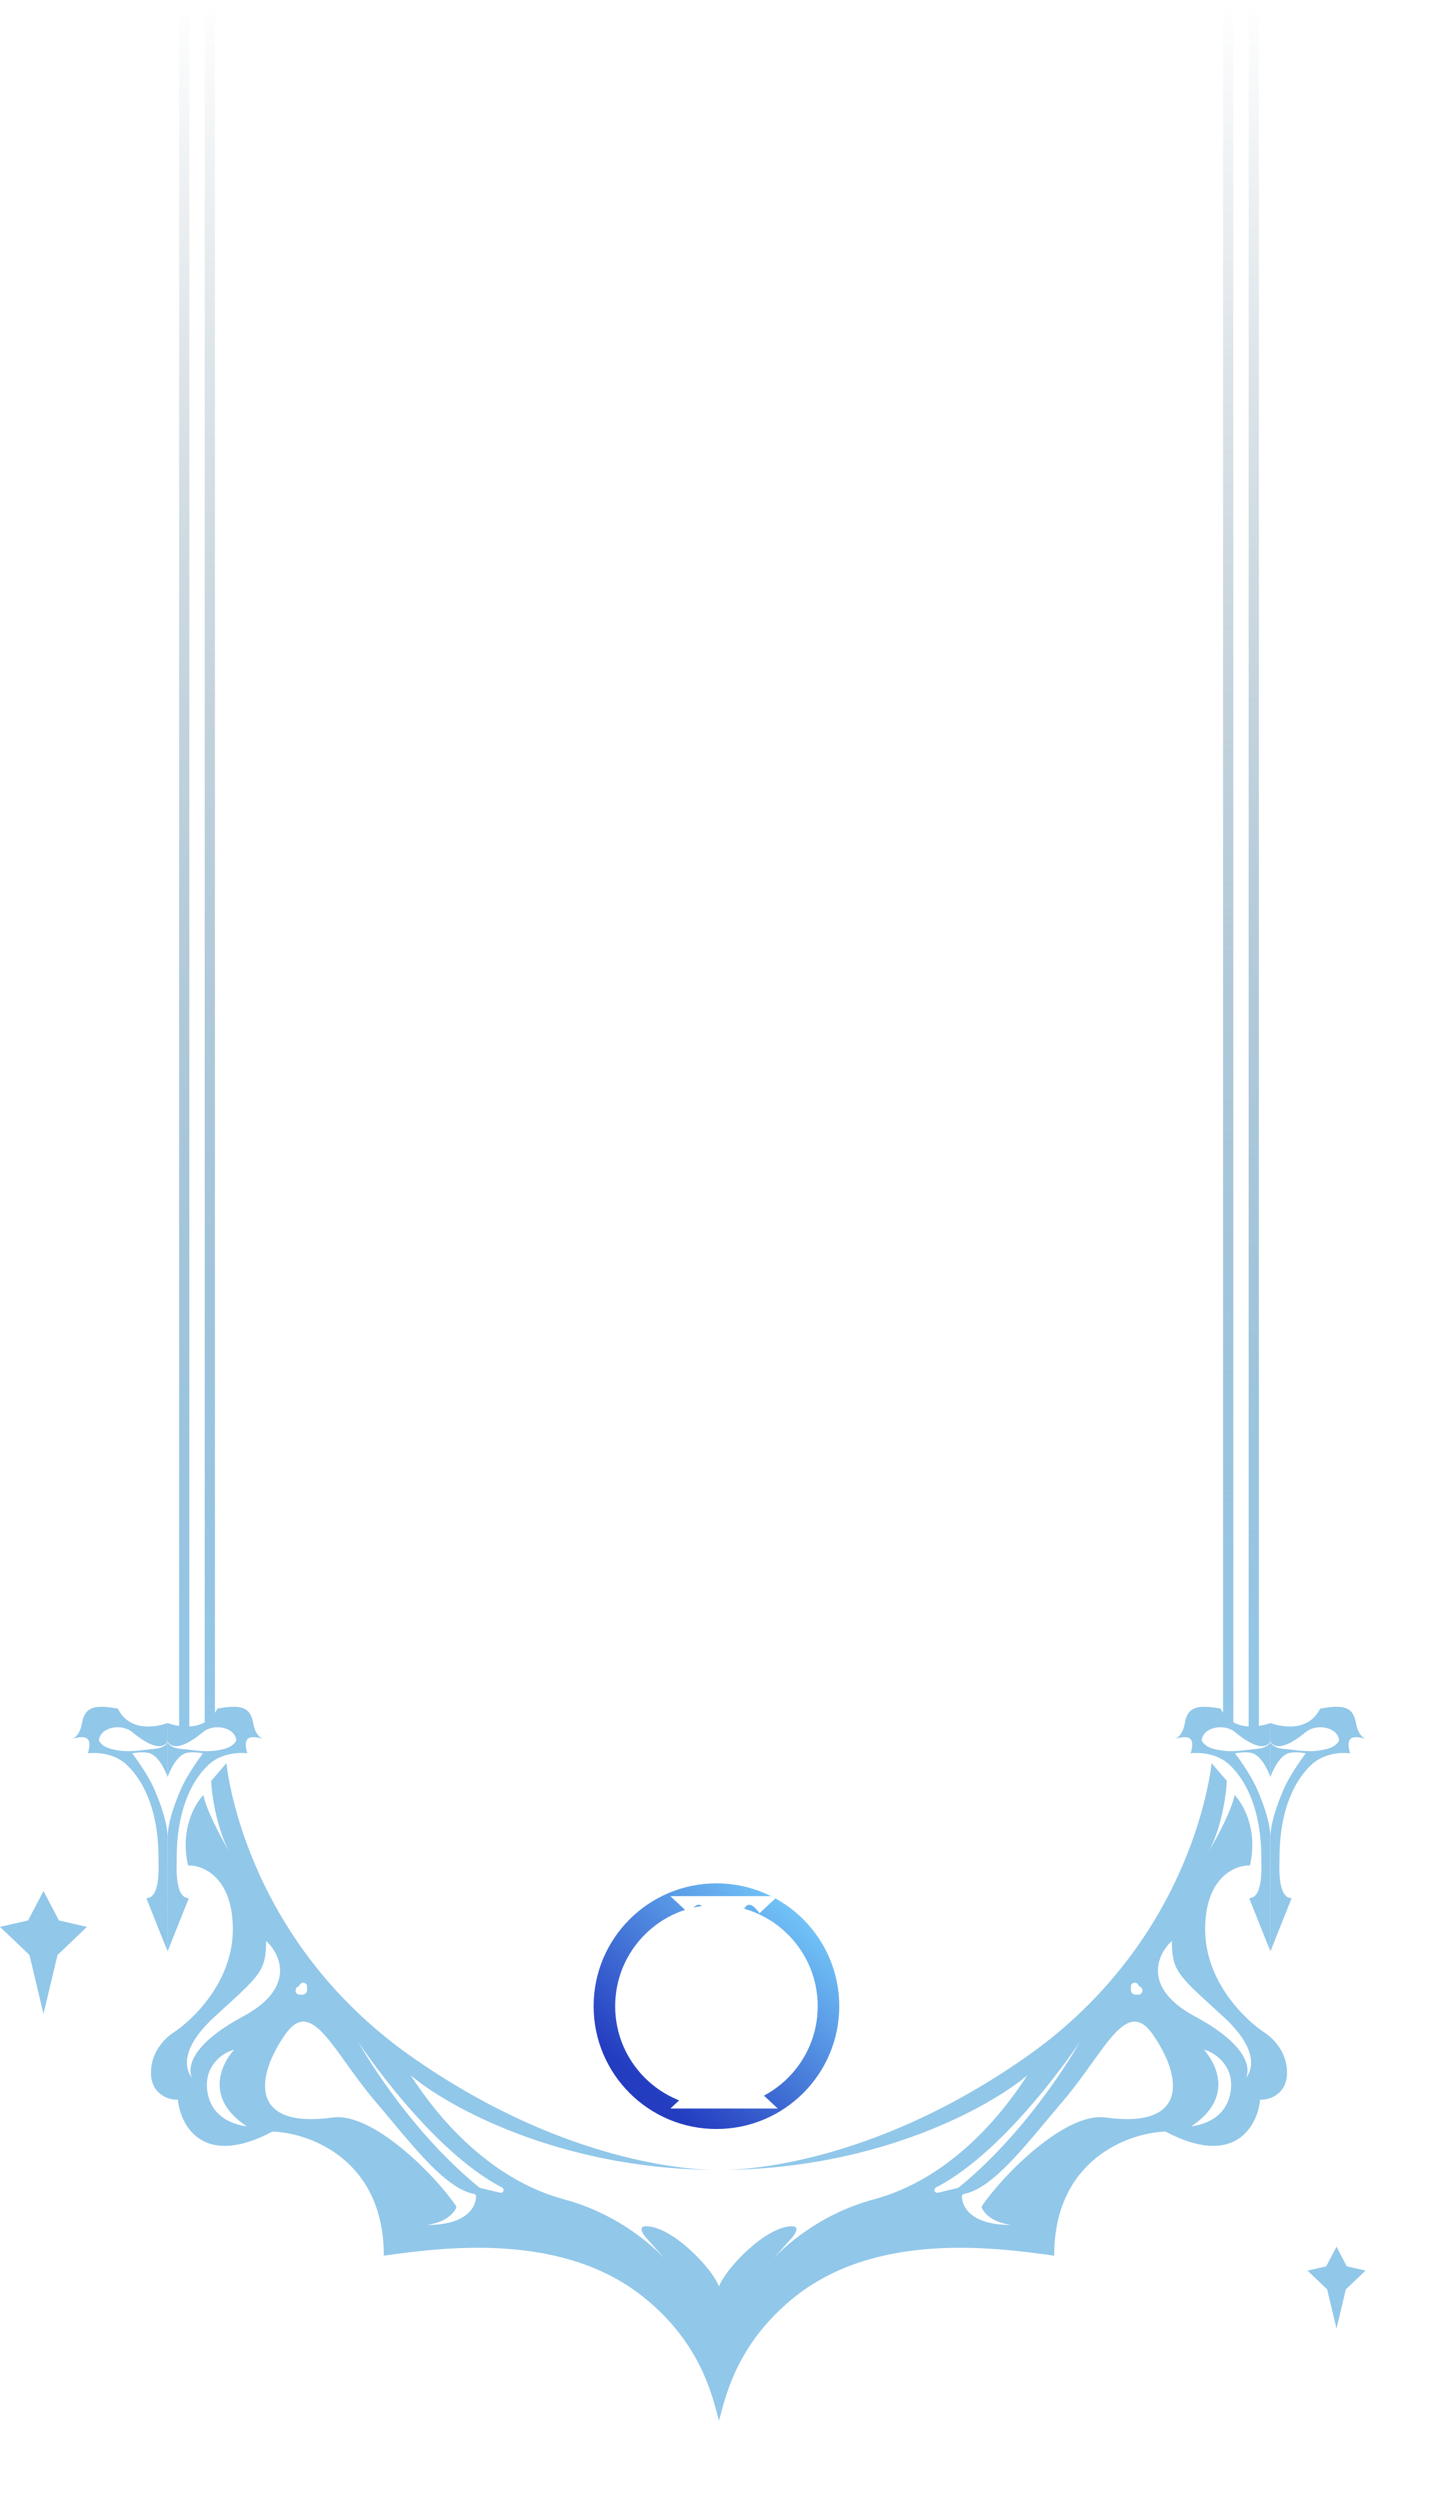 <svg width="562" height="977" viewBox="0 0 562 977" fill="none" xmlns="http://www.w3.org/2000/svg">
<path fill-rule="evenodd" clip-rule="evenodd" d="M282 661C282 661 278.47 672.512 273.531 677.64C268.858 682.492 258.704 683.88 258.704 683.88C258.704 683.88 268.887 686.337 274.301 693.188C280.752 701.352 282 713 282 713C282 713 283.248 701.352 289.699 693.188C295.113 686.337 305.296 683.88 305.296 683.88C305.296 683.88 295.142 682.492 290.469 677.64C285.53 672.512 282 661 282 661ZM282 844C246.101 844 217 814.899 217 779C217 753.899 236.008 732.814 258.5 722.226C263.227 720 268 718.5 275 717.5C282 716.5 275 705.525 270 700C264.943 694.411 258.5 691.5 252.5 699.5C248.242 705.177 254.811 710.099 258.985 712.478C255.491 710.873 249.735 708.737 246 710C244.786 710.411 243.623 711.075 242.606 711.656C242.398 711.775 242.195 711.891 242 712C218.135 725.338 204 749.718 204 779C204 822.078 238.922 857 282 857C325.078 857 360 822.078 360 779C360 749.718 345.865 725.338 322 712C321.805 711.891 321.602 711.775 321.394 711.656L321.394 711.656C320.377 711.075 319.214 710.411 318 710C314.265 708.737 308.509 710.873 305.015 712.478C309.189 710.099 315.758 705.177 311.5 699.5C305.5 691.5 299.057 694.411 294 700C289 705.525 282 716.5 289 717.5C296 718.5 300.773 720 305.5 722.226C327.992 732.814 347 753.899 347 779C347 814.899 317.899 844 282 844Z" fill="white"/>
<g filter="url(#filter0_i_0_1)">
<path fill-rule="evenodd" clip-rule="evenodd" d="M282 821.579C303.859 821.579 321.579 803.859 321.579 782C321.579 760.141 303.859 742.421 282 742.421C260.141 742.421 242.421 760.141 242.421 782C242.421 803.859 260.141 821.579 282 821.579ZM282 830C308.51 830 330 808.51 330 782C330 755.49 308.51 734 282 734C255.49 734 234 755.49 234 782C234 808.51 255.49 830 282 830Z" fill="url(#paint0_linear_0_1)"/>
</g>
<path fill-rule="evenodd" clip-rule="evenodd" d="M276.31 741V750.539C276.31 750.408 276.274 746.692 274.266 744.817C272.222 742.908 269.155 747.68 269.155 747.68L262 741H276.31ZM276.31 824V814.461C276.31 814.592 276.274 818.308 274.266 820.183C272.222 822.092 269.155 817.32 269.155 817.32L262 824H276.31ZM296.822 747.68C296.822 747.68 293.755 742.908 291.711 744.817C289.692 746.702 289.667 750.449 289.667 750.541V814.459C289.667 814.551 289.692 818.298 291.711 820.183C293.755 822.092 296.822 817.32 296.822 817.32L303.977 824H289.667H276.31V741H289.667H303.977L296.822 747.68Z" fill="white"/>
<path d="M28.287 679.576C29.079 679.231 31.285 677.886 32.045 673.391C33.188 666.633 37.491 666.227 46.02 667.695C51.677 678.886 65.511 673.337 65.511 673.337V680.326C65.511 680.326 63.672 686.781 51.677 676.891C47.412 673.374 39.186 674.935 38.655 680.074C38.655 680.074 39.358 682.44 43.446 683.484C50.065 685.175 54.698 683.926 59.995 683.484C65.291 683.042 65.511 680.499 65.511 680.499V694.474C65.511 694.474 62.862 686.686 58.583 685.184C56.039 684.291 51.677 685.184 51.677 685.184C51.677 685.184 57.585 692.887 60.359 699.335C63.133 705.782 65.489 712.699 65.489 718.203C65.489 736.284 65.511 762.621 65.511 762.621L57.202 741.787C62.885 741.787 61.938 728.816 61.938 726.064C61.938 706.567 55.512 695.144 49.33 689.509C43.147 683.875 34.314 685.184 34.314 685.184C34.314 685.184 35.735 681.298 34.314 679.681C32.932 678.108 29.331 679.212 28.287 679.576C28.107 679.654 28 679.681 28 679.681C28 679.681 28.104 679.64 28.287 679.576Z" fill="#91C7E9"/>
<path d="M102.713 679.576C101.921 679.231 99.715 677.886 98.955 673.391C97.812 666.633 93.509 666.227 84.98 667.695C79.323 678.886 65.489 673.337 65.489 673.337V680.326C65.489 680.326 67.328 686.781 79.323 676.891C83.588 673.374 91.814 674.935 92.345 680.074C92.345 680.074 91.642 682.44 87.554 683.484C80.935 685.175 76.302 683.926 71.005 683.484C65.709 683.042 65.489 680.499 65.489 680.499V694.474C65.489 694.474 68.138 686.686 72.417 685.184C74.96 684.291 79.323 685.184 79.323 685.184C79.323 685.184 73.415 692.887 70.641 699.335C67.867 705.782 65.511 712.699 65.511 718.203C65.511 736.284 65.489 762.621 65.489 762.621L73.798 741.787C68.115 741.787 69.062 728.816 69.062 726.064C69.062 706.567 75.488 695.144 81.67 689.509C87.853 683.875 96.686 685.184 96.686 685.184C96.686 685.184 95.265 681.298 96.686 679.681C98.068 678.108 101.67 679.212 102.713 679.576C102.893 679.654 103 679.681 103 679.681C103 679.681 102.896 679.64 102.713 679.576Z" fill="#91C7E9"/>
<path fill-rule="evenodd" clip-rule="evenodd" d="M281 946V893.5C278.167 886.167 262.55 870 252.5 870C248.5 870 252.5 874.5 252.5 874.5L259.932 882.807C256.147 878.747 242.405 865.397 220.5 859.5C190.574 851.443 170.347 826.339 160.5 811C174.758 823.128 217.927 847.181 277.932 847.98C279.938 848.039 281 848 281 848C279.973 848 278.95 847.993 277.932 847.98C265.563 847.614 217.289 843.51 160.5 803.5C94.5 757 88.5 689 88.5 689L82.5 696C82.806 701.66 84.656 714.451 89.597 723.629C86.014 717.445 80.55 707.099 79.5 701.5C76.167 704.833 70.3 715 73.5 729C79.333 728.833 91 733.6 91 754C91 774.4 75.333 789.5 67.5 794.5C64.667 796.5 59 801.6 59 810C59 818.4 66 820.833 69.5 820.5C70.5 830.667 79.3 847.4 106.5 833C121 833.5 150 843.9 150 881.5C173.833 878.167 220.5 872 252.5 898.5C272.86 915.36 277.804 933.987 280.409 943.805C280.619 944.595 280.814 945.329 281 946ZM104 758.5C109.667 763.667 115.8 776.8 95 788C74.2 799.2 73.333 808.167 75 812C72.5 808.833 70 800.8 84 788C85.066 787.025 86.077 786.104 87.034 785.231C101.795 771.778 104 769.769 104 758.5ZM96.5 831C80.1 820.2 86.167 807 91.5 801C86.833 802.167 79.7 807.471 81 817C82.5 828 92 830.333 96.5 831ZM120 776.306V777.699C120 778.694 119.194 779.5 118.199 779.5H117.102C115.378 779.5 114.884 777.149 116.436 776.401C116.749 776.25 117.003 775.994 117.148 775.679C117.82 774.224 120 774.703 120 776.306ZM178.231 863.007C175.486 867.861 170.087 868.903 167.449 869.413C167.288 869.444 167.139 869.473 167 869.5C182.41 869.5 186.077 862.437 186.049 858.266C186.046 857.813 185.689 857.461 185.245 857.375C175.315 855.451 164.489 842.488 152.727 828.404C150.68 825.953 148.604 823.467 146.5 821C142.292 816.067 138.618 810.931 135.299 806.293C125.838 793.07 119.274 783.895 111.5 795C99.786 811.734 97.5 832 130 827.5C145.716 825.324 170.335 850.322 178.192 862.034C178.39 862.329 178.405 862.698 178.231 863.007ZM140 798C140 798 167.917 840.323 196.222 854.858C196.405 854.952 196.556 855.094 196.662 855.27C197.161 856.101 196.413 857.122 195.471 856.898L187.943 855.105C187.651 855.036 187.379 854.902 187.146 854.713C158.35 831.228 140 798 140 798Z" fill="#91C7E9"/>
<path d="M533.713 679.576C532.921 679.231 530.715 677.886 529.955 673.391C528.812 666.633 524.509 666.227 515.98 667.695C510.323 678.886 496.489 673.337 496.489 673.337V680.326C496.489 680.326 498.328 686.781 510.323 676.891C514.588 673.374 522.814 674.935 523.345 680.074C523.345 680.074 522.642 682.44 518.554 683.484C511.935 685.175 507.302 683.926 502.005 683.484C496.709 683.042 496.489 680.499 496.489 680.499V694.474C496.489 694.474 499.138 686.686 503.417 685.184C505.96 684.291 510.323 685.184 510.323 685.184C510.323 685.184 504.415 692.887 501.641 699.335C498.867 705.782 496.511 712.699 496.511 718.203C496.511 736.284 496.489 762.621 496.489 762.621L504.798 741.787C499.115 741.787 500.063 728.816 500.063 726.064C500.063 706.567 506.488 695.144 512.67 689.509C518.853 683.875 527.686 685.184 527.686 685.184C527.686 685.184 526.265 681.298 527.686 679.681C529.068 678.108 532.67 679.212 533.713 679.576C533.893 679.654 534 679.681 534 679.681C534 679.681 533.896 679.64 533.713 679.576Z" fill="#91C7E9"/>
<path d="M459.287 679.576C460.079 679.231 462.285 677.886 463.045 673.391C464.188 666.633 468.491 666.227 477.02 667.695C482.677 678.886 496.511 673.337 496.511 673.337V680.326C496.511 680.326 494.672 686.781 482.677 676.891C478.412 673.374 470.186 674.935 469.655 680.074C469.655 680.074 470.358 682.44 474.446 683.484C481.065 685.175 485.698 683.926 490.995 683.484C496.291 683.042 496.511 680.499 496.511 680.499V694.474C496.511 694.474 493.862 686.686 489.583 685.184C487.04 684.291 482.677 685.184 482.677 685.184C482.677 685.184 488.585 692.887 491.359 699.335C494.133 705.782 496.489 712.699 496.489 718.203C496.489 736.284 496.511 762.621 496.511 762.621L488.202 741.787C493.885 741.787 492.937 728.816 492.937 726.064C492.937 706.567 486.512 695.144 480.33 689.509C474.147 683.875 465.314 685.184 465.314 685.184C465.314 685.184 466.735 681.298 465.314 679.681C463.932 678.108 460.33 679.212 459.287 679.576C459.107 679.654 459 679.681 459 679.681C459 679.681 459.104 679.64 459.287 679.576Z" fill="#91C7E9"/>
<path fill-rule="evenodd" clip-rule="evenodd" d="M281 946V893.5C283.833 886.167 299.45 870 309.5 870C313.5 870 309.5 874.5 309.5 874.5L302.068 882.807C305.853 878.747 319.595 865.397 341.5 859.5C371.426 851.443 391.653 826.339 401.5 811C387.242 823.128 344.073 847.181 284.068 847.98C282.062 848.039 281 848 281 848C282.027 848 283.05 847.993 284.068 847.98C296.437 847.614 344.711 843.51 401.5 803.5C467.5 757 473.5 689 473.5 689L479.5 696C479.194 701.66 477.344 714.451 472.403 723.629C475.986 717.445 481.45 707.099 482.5 701.5C485.833 704.833 491.7 715 488.5 729C482.667 728.833 471 733.6 471 754C471 774.4 486.667 789.5 494.5 794.5C497.333 796.5 503 801.6 503 810C503 818.4 496 820.833 492.5 820.5C491.5 830.667 482.7 847.4 455.5 833C441 833.5 412 843.9 412 881.5C388.167 878.167 341.5 872 309.5 898.5C289.14 915.36 284.196 933.987 281.591 943.805C281.381 944.595 281.186 945.329 281 946ZM458 758.5C452.333 763.667 446.2 776.8 467 788C487.8 799.2 488.667 808.167 487 812C489.5 808.833 492 800.8 478 788C476.934 787.025 475.923 786.104 474.966 785.231C460.205 771.778 458 769.769 458 758.5ZM465.5 831C481.9 820.2 475.833 807 470.5 801C475.167 802.167 482.3 807.471 481 817C479.5 828 470 830.333 465.5 831ZM442 776.306V777.699C442 778.694 442.806 779.5 443.801 779.5H444.898C446.622 779.5 447.116 777.149 445.564 776.401C445.251 776.25 444.997 775.994 444.852 775.679C444.18 774.224 442 774.703 442 776.306ZM383.769 863.007C386.514 867.861 391.913 868.903 394.551 869.413C394.712 869.444 394.861 869.473 395 869.5C379.59 869.5 375.923 862.437 375.951 858.266C375.954 857.813 376.311 857.461 376.755 857.375C386.685 855.451 397.511 842.488 409.273 828.404C411.32 825.953 413.396 823.467 415.5 821C419.708 816.067 423.382 810.931 426.701 806.293C436.162 793.07 442.726 783.895 450.5 795C462.214 811.734 464.5 832 432 827.5C416.284 825.324 391.665 850.322 383.808 862.034C383.61 862.329 383.595 862.698 383.769 863.007ZM422 798C422 798 394.083 840.323 365.778 854.858C365.595 854.952 365.444 855.094 365.338 855.27C364.839 856.101 365.587 857.122 366.529 856.898L374.057 855.105C374.349 855.036 374.621 854.902 374.854 854.713C403.65 831.228 422 798 422 798Z" fill="#91C7E9"/>
<path fill-rule="evenodd" clip-rule="evenodd" d="M17 739L10.968 750.5L0 753L11.516 764L17 787L22.484 764L34 753L23.032 750.5L17 739Z" fill="#91C7E9"/>
<path fill-rule="evenodd" clip-rule="evenodd" d="M522.333 878L518.312 885.667L511 887.333L518.677 894.667L522.333 910L525.989 894.667L533.667 887.333L526.355 885.667L522.333 878Z" fill="#91C7E9"/>
<rect x="70" width="4" height="679" fill="url(#paint1_linear_0_1)"/>
<rect x="478" width="4" height="674" fill="url(#paint2_linear_0_1)"/>
<rect x="80" width="4" height="673" fill="url(#paint3_linear_0_1)"/>
<rect x="488" width="4" height="679" fill="url(#paint4_linear_0_1)"/>
<defs>
<filter id="filter0_i_0_1" x="232" y="734" width="98" height="98" filterUnits="userSpaceOnUse" color-interpolation-filters="sRGB">
<feFlood flood-opacity="0" result="BackgroundImageFix"/>
<feBlend mode="normal" in="SourceGraphic" in2="BackgroundImageFix" result="shape"/>
<feColorMatrix in="SourceAlpha" type="matrix" values="0 0 0 0 0 0 0 0 0 0 0 0 0 0 0 0 0 0 127 0" result="hardAlpha"/>
<feOffset dx="-2" dy="2"/>
<feGaussianBlur stdDeviation="2"/>
<feComposite in2="hardAlpha" operator="arithmetic" k2="-1" k3="1"/>
<feColorMatrix type="matrix" values="0 0 0 0 1 0 0 0 0 1 0 0 0 0 1 0 0 0 0.25 0"/>
<feBlend mode="normal" in2="shape" result="effect1_innerShadow_0_1"/>
</filter>
<linearGradient id="paint0_linear_0_1" x1="315" y1="746" x2="254.5" y2="814" gradientUnits="userSpaceOnUse">
<stop stop-color="#72C4F7"/>
<stop offset="1" stop-color="#233CC0"/>
</linearGradient>
<linearGradient id="paint1_linear_0_1" x1="71.999" y1="679" x2="71.999" y2="0" gradientUnits="userSpaceOnUse">
<stop stop-color="#91C7E9"/>
<stop offset="1" stop-color="#527083" stop-opacity="0"/>
</linearGradient>
<linearGradient id="paint2_linear_0_1" x1="480" y1="674" x2="480" y2="0" gradientUnits="userSpaceOnUse">
<stop stop-color="#91C7E9"/>
<stop offset="1" stop-color="#527083" stop-opacity="0"/>
</linearGradient>
<linearGradient id="paint3_linear_0_1" x1="81.999" y1="673" x2="81.999" y2="0" gradientUnits="userSpaceOnUse">
<stop stop-color="#91C7E9"/>
<stop offset="1" stop-color="#527083" stop-opacity="0"/>
</linearGradient>
<linearGradient id="paint4_linear_0_1" x1="489.999" y1="679" x2="489.999" y2="0" gradientUnits="userSpaceOnUse">
<stop stop-color="#91C7E9"/>
<stop offset="1" stop-color="#527083" stop-opacity="0"/>
</linearGradient>
</defs>
</svg>
